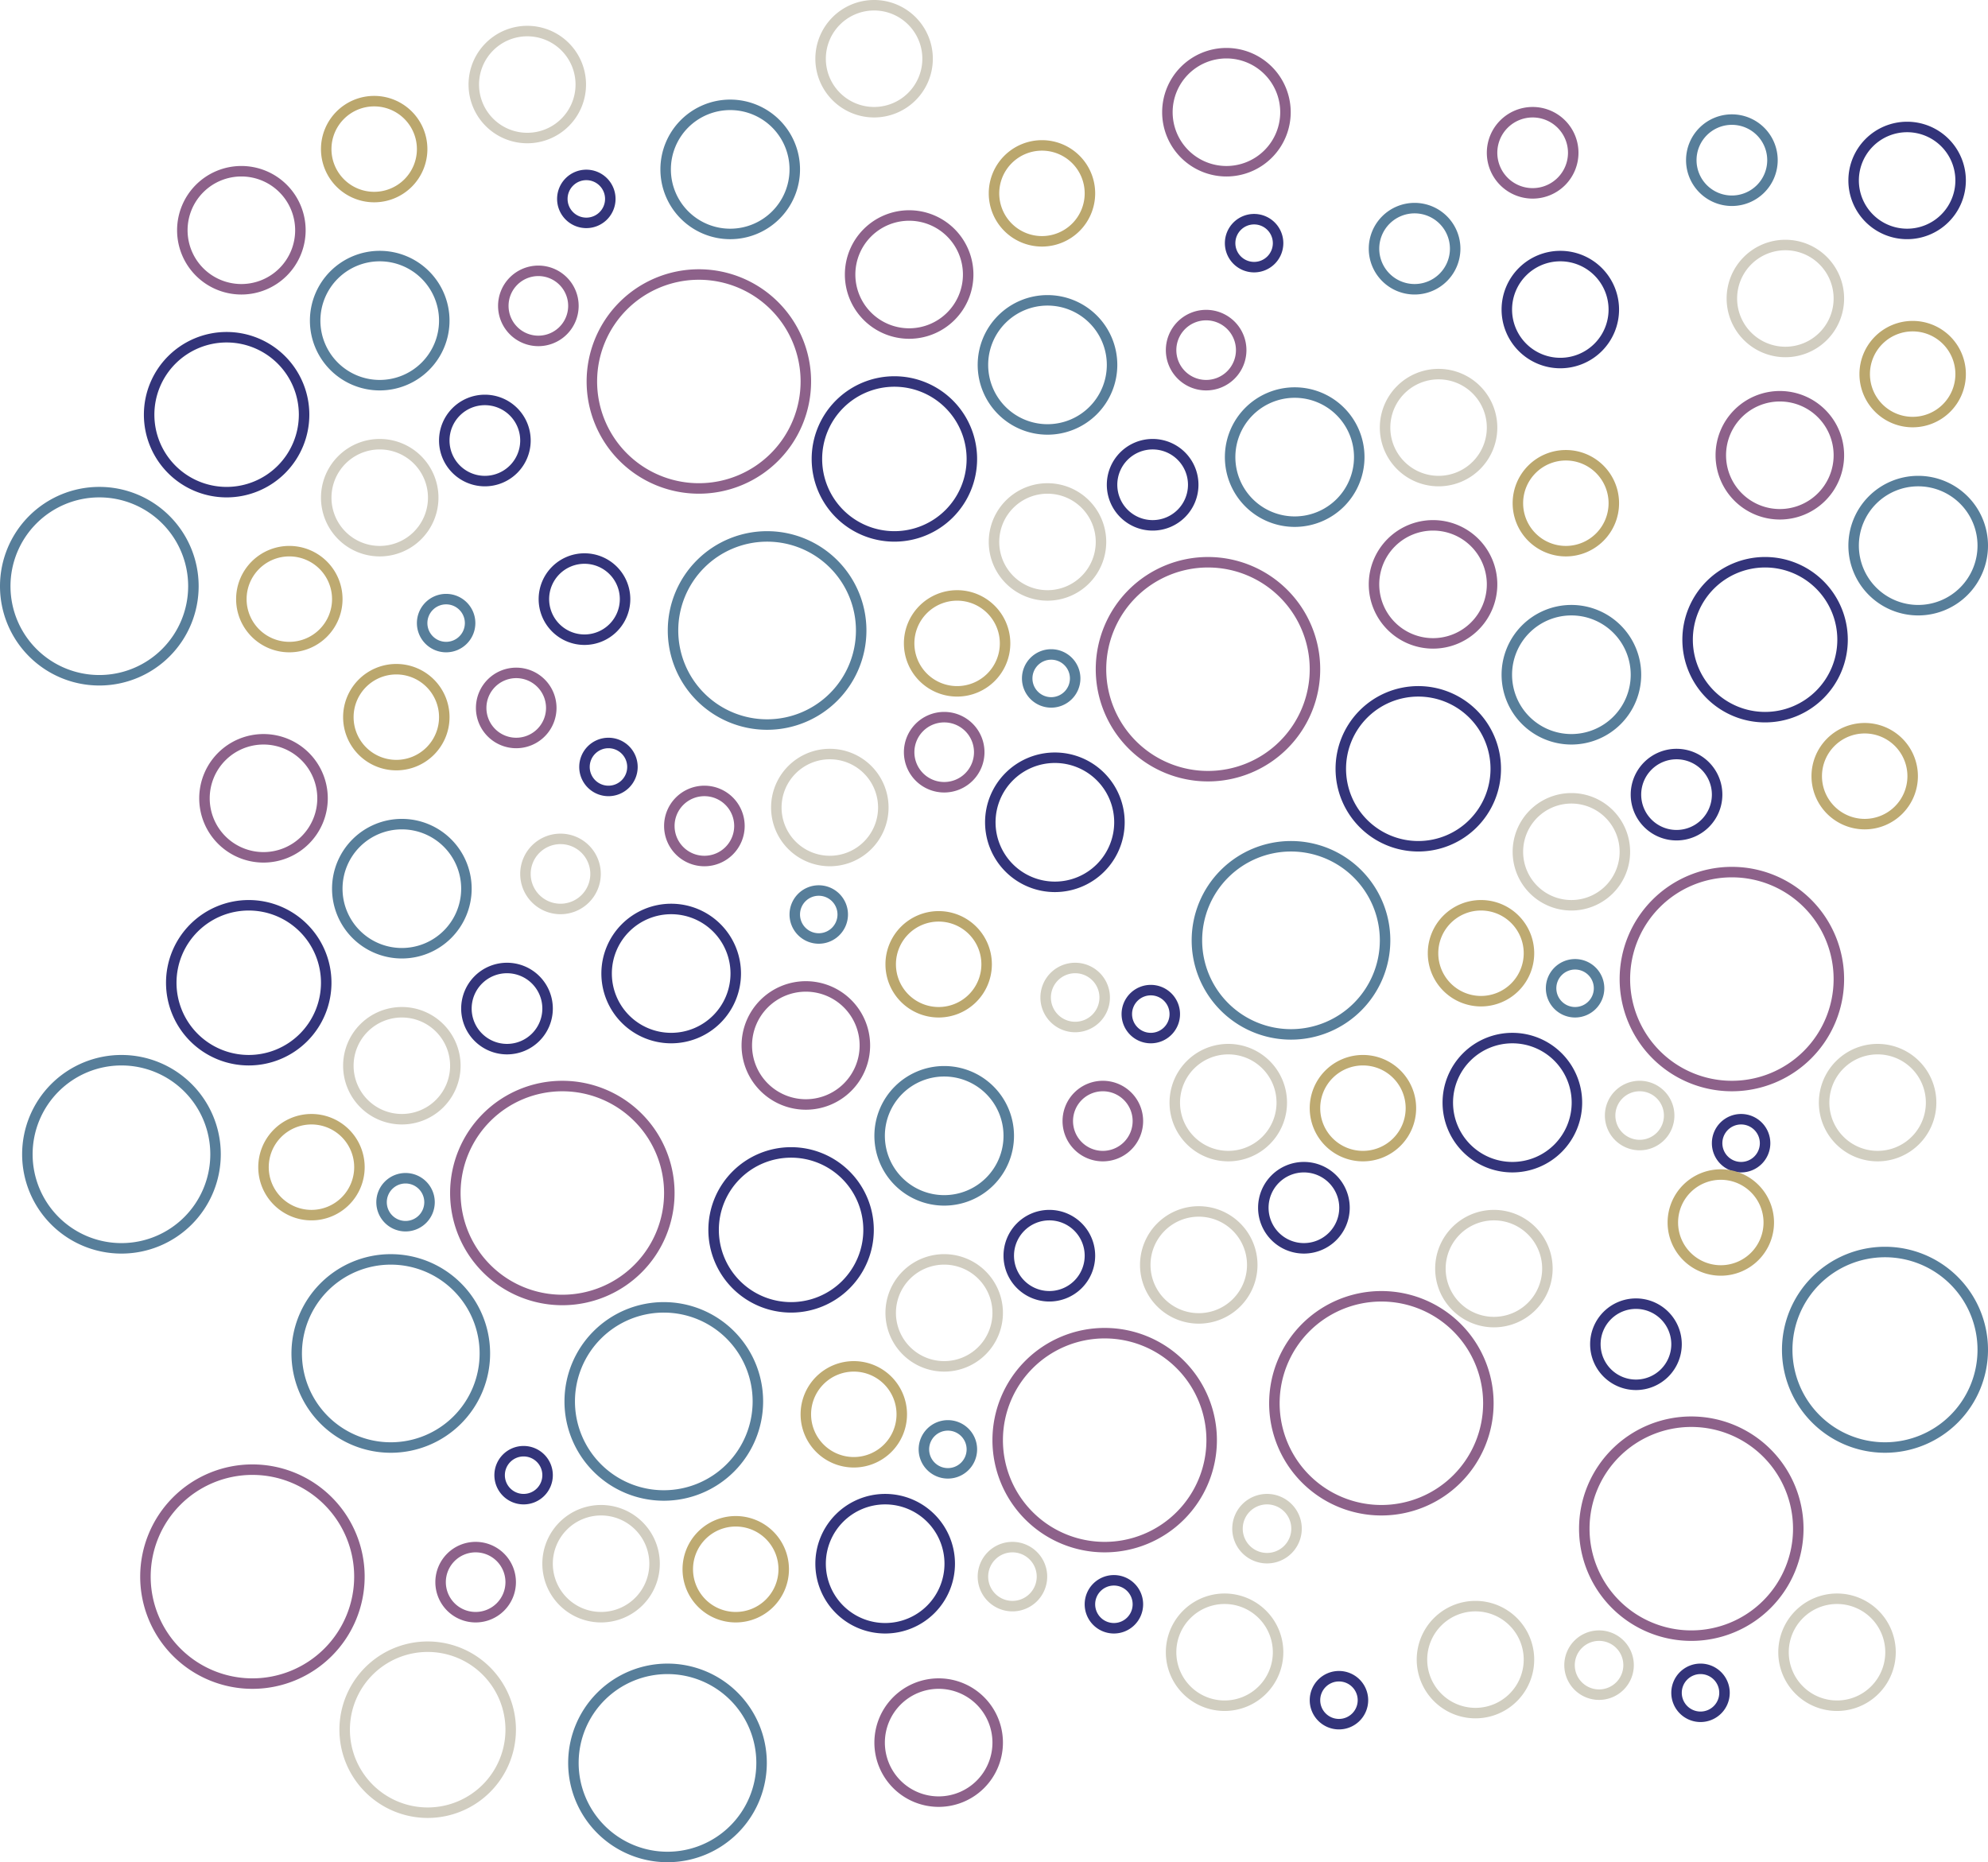 <svg xmlns="http://www.w3.org/2000/svg" width="947.683" height="887.886" viewBox="0 0 947.683 887.886">
  <g id="Group_2281" data-name="Group 2281" transform="translate(-988.488 3132.386)">
    <g id="Group_2163" data-name="Group 2163" transform="translate(1699.759 -3078.883)">
      <path id="Path_1476" data-name="Path 1476" d="M19.346,38.692A19.346,19.346,0,1,0,0,19.346,19.346,19.346,0,0,0,19.346,38.692Z" fill="none" stroke="#8d618a" stroke-width="5"/>
    </g>
    <g id="Group_2164" data-name="Group 2164" transform="translate(1643.479 -3033.156)">
      <path id="Path_1477" data-name="Path 1477" d="M19.346,38.692A19.346,19.346,0,1,0,0,19.346,19.346,19.346,0,0,0,19.346,38.692Z" fill="none" stroke="#577e9a" stroke-width="5"/>
    </g>
    <g id="Group_2165" data-name="Group 2165" transform="translate(1794.731 -3075.365)">
      <path id="Path_1478" data-name="Path 1478" d="M19.346,38.692A19.346,19.346,0,1,0,0,19.346,19.346,19.346,0,0,0,19.346,38.692Z" fill="none" stroke="#577e9a" stroke-width="5"/>
    </g>
    <g id="Group_2166" data-name="Group 2166" transform="translate(1706.794 -3010.292)">
      <path id="Path_1479" data-name="Path 1479" d="M25.5,51A25.5,25.5,0,1,0,0,25.5,25.5,25.5,0,0,0,25.5,51Z" fill="none" stroke="#33347a" stroke-width="5"/>
    </g>
    <g id="Group_2167" data-name="Group 2167" transform="translate(1872.115 -3071.848)">
      <path id="Path_1480" data-name="Path 1480" d="M25.5,51A25.5,25.5,0,1,0,0,25.5,25.5,25.5,0,0,0,25.5,51Z" fill="none" stroke="#33347a" stroke-width="5"/>
    </g>
    <g id="Group_2168" data-name="Group 2168" transform="translate(1712.07 -2915.32)">
      <path id="Path_1481" data-name="Path 1481" d="M22.864,45.727A22.864,22.864,0,1,0,0,22.864,22.864,22.864,0,0,0,22.864,45.727Z" fill="none" stroke="#bba76d" stroke-width="5"/>
    </g>
    <g id="Group_2169" data-name="Group 2169" transform="translate(1877.392 -2976.876)">
      <path id="Path_1482" data-name="Path 1482" d="M22.864,45.727A22.864,22.864,0,1,0,0,22.864,22.864,22.864,0,0,0,22.864,45.727Z" fill="none" stroke="#bba76d" stroke-width="5"/>
    </g>
    <g id="Group_2170" data-name="Group 2170" transform="translate(1413.085 -2695.478)">
      <path id="Path_1483" data-name="Path 1483" d="M22.864,45.727A22.864,22.864,0,1,0,0,22.864,22.864,22.864,0,0,0,22.864,45.727Z" fill="none" stroke="#bba76d" stroke-width="5"/>
    </g>
    <g id="Group_2171" data-name="Group 2171" transform="translate(1462.33 -3063.054)">
      <path id="Path_1484" data-name="Path 1484" d="M22.864,45.727A22.864,22.864,0,1,0,0,22.864,22.864,22.864,0,0,0,22.864,45.727Z" fill="none" stroke="#bba76d" stroke-width="5"/>
    </g>
    <g id="Group_2172" data-name="Group 2172" transform="translate(1154.551 -2813.313)">
      <path id="Path_1485" data-name="Path 1485" d="M22.864,45.727A22.864,22.864,0,1,0,0,22.864,22.864,22.864,0,0,0,22.864,45.727Z" fill="none" stroke="#bba76d" stroke-width="5"/>
    </g>
    <g id="Group_2173" data-name="Group 2173" transform="translate(1189.725 -3038.432) rotate(180)">
      <path id="Path_1486" data-name="Path 1486" d="M22.864,45.727A22.864,22.864,0,1,0,0,22.864,22.864,22.864,0,0,0,22.864,45.727Z" fill="none" stroke="#bba76d" stroke-width="5"/>
    </g>
    <g id="Group_2174" data-name="Group 2174" transform="translate(1627.651 -2802.761)">
      <path id="Path_1487" data-name="Path 1487" d="M36.933,73.867A36.933,36.933,0,1,0,0,36.933,36.933,36.933,0,0,0,36.933,73.867Z" fill="none" stroke="#33347a" stroke-width="5"/>
    </g>
    <g id="Group_2175" data-name="Group 2175" transform="translate(1792.972 -2864.317)">
      <path id="Path_1488" data-name="Path 1488" d="M36.933,73.867A36.933,36.933,0,1,0,0,36.933,36.933,36.933,0,0,0,36.933,73.867Z" fill="none" stroke="#33347a" stroke-width="5"/>
    </g>
    <g id="Group_2176" data-name="Group 2176" transform="translate(1328.666 -2582.919)">
      <path id="Path_1489" data-name="Path 1489" d="M36.933,73.867A36.933,36.933,0,1,0,0,36.933,36.933,36.933,0,0,0,36.933,73.867Z" fill="none" stroke="#33347a" stroke-width="5"/>
    </g>
    <g id="Group_2177" data-name="Group 2177" transform="translate(1377.91 -2950.495)">
      <path id="Path_1490" data-name="Path 1490" d="M36.933,73.867A36.933,36.933,0,1,0,0,36.933,36.933,36.933,0,0,0,36.933,73.867Z" fill="none" stroke="#33347a" stroke-width="5"/>
    </g>
    <g id="Group_2178" data-name="Group 2178" transform="translate(1070.131 -2700.754)">
      <path id="Path_1491" data-name="Path 1491" d="M36.933,73.867A36.933,36.933,0,1,0,0,36.933,36.933,36.933,0,0,0,36.933,73.867Z" fill="none" stroke="#33347a" stroke-width="5"/>
    </g>
    <g id="Group_2179" data-name="Group 2179" transform="translate(1133.446 -2897.733) rotate(180)">
      <path id="Path_1492" data-name="Path 1492" d="M36.933,73.867A36.933,36.933,0,1,0,0,36.933,36.933,36.933,0,0,0,36.933,73.867Z" fill="none" stroke="#33347a" stroke-width="5"/>
    </g>
    <g id="Group_2180" data-name="Group 2180" transform="translate(1678.654 -2637.44)">
      <path id="Path_1493" data-name="Path 1493" d="M30.778,61.556A30.778,30.778,0,1,0,0,30.778,30.778,30.778,0,0,0,30.778,61.556Z" fill="none" stroke="#33347a" stroke-width="5"/>
    </g>
    <g id="Group_2181" data-name="Group 2181" transform="translate(1277.662 -2698.996)">
      <path id="Path_1494" data-name="Path 1494" d="M30.778,61.556A30.778,30.778,0,1,0,0,30.778,30.778,30.778,0,0,0,30.778,61.556Z" fill="none" stroke="#33347a" stroke-width="5"/>
    </g>
    <g id="Group_2182" data-name="Group 2182" transform="translate(1379.669 -2417.598)">
      <path id="Path_1495" data-name="Path 1495" d="M30.778,61.556A30.778,30.778,0,1,0,0,30.778,30.778,30.778,0,0,0,30.778,61.556Z" fill="none" stroke="#33347a" stroke-width="5"/>
    </g>
    <g id="Group_2183" data-name="Group 2183" transform="translate(1460.571 -2771.104)">
      <path id="Path_1496" data-name="Path 1496" d="M30.778,61.556A30.778,30.778,0,1,0,0,30.778,30.778,30.778,0,0,0,30.778,61.556Z" fill="none" stroke="#33347a" stroke-width="5"/>
    </g>
    <g id="Group_2184" data-name="Group 2184" transform="translate(1768.35 -2772.863)">
      <path id="Path_1497" data-name="Path 1497" d="M19.346,38.692A19.346,19.346,0,1,0,0,19.346,19.346,19.346,0,0,0,19.346,38.692Z" fill="none" stroke="#33347a" stroke-width="5"/>
    </g>
    <g id="Group_2185" data-name="Group 2185" transform="translate(1469.365 -2553.021)">
      <path id="Path_1498" data-name="Path 1498" d="M19.346,38.692A19.346,19.346,0,1,0,0,19.346,19.346,19.346,0,0,0,19.346,38.692Z" fill="none" stroke="#33347a" stroke-width="5"/>
    </g>
    <g id="Group_2186" data-name="Group 2186" transform="translate(1518.609 -2920.596)">
      <path id="Path_1499" data-name="Path 1499" d="M19.346,38.692A19.346,19.346,0,1,0,0,19.346,19.346,19.346,0,0,0,19.346,38.692Z" fill="none" stroke="#33347a" stroke-width="5"/>
    </g>
    <g id="Group_2187" data-name="Group 2187" transform="translate(1210.83 -2670.856)">
      <path id="Path_1500" data-name="Path 1500" d="M19.346,38.692A19.346,19.346,0,1,0,0,19.346,19.346,19.346,0,0,0,19.346,38.692Z" fill="none" stroke="#33347a" stroke-width="5"/>
    </g>
    <g id="Group_2188" data-name="Group 2188" transform="translate(1238.97 -2903.009) rotate(180)">
      <path id="Path_1501" data-name="Path 1501" d="M19.346,38.692A19.346,19.346,0,1,0,0,19.346,19.346,19.346,0,0,0,19.346,38.692Z" fill="none" stroke="#33347a" stroke-width="5"/>
    </g>
    <g id="Group_2189" data-name="Group 2189" transform="translate(1749.004 -2510.811)">
      <path id="Path_1502" data-name="Path 1502" d="M19.346,38.692A19.346,19.346,0,1,0,0,19.346,19.346,19.346,0,0,0,19.346,38.692Z" fill="none" stroke="#33347a" stroke-width="5"/>
    </g>
    <g id="Group_2190" data-name="Group 2190" transform="translate(1590.718 -2575.884)">
      <path id="Path_1503" data-name="Path 1503" d="M19.346,38.692A19.346,19.346,0,1,0,0,19.346,19.346,19.346,0,0,0,19.346,38.692Z" fill="none" stroke="#33347a" stroke-width="5"/>
    </g>
    <g id="Group_2191" data-name="Group 2191" transform="translate(1247.764 -2866.076)">
      <path id="Path_1504" data-name="Path 1504" d="M19.346,38.692A19.346,19.346,0,1,0,0,19.346,19.346,19.346,0,0,0,19.346,38.692Z" fill="none" stroke="#33347a" stroke-width="5"/>
    </g>
    <g id="Group_2192" data-name="Group 2192" transform="translate(1559.06 -2728.894)">
      <path id="Path_1505" data-name="Path 1505" d="M44.848,89.7A44.848,44.848,0,1,0,0,44.848,44.848,44.848,0,0,0,44.848,89.7Z" fill="none" stroke="#577e9a" stroke-width="5"/>
    </g>
    <g id="Group_2193" data-name="Group 2193" transform="translate(1260.075 -2509.052)">
      <path id="Path_1506" data-name="Path 1506" d="M44.848,89.7A44.848,44.848,0,1,0,0,44.848,44.848,44.848,0,0,0,44.848,89.7Z" fill="none" stroke="#577e9a" stroke-width="5"/>
    </g>
    <g id="Group_2194" data-name="Group 2194" transform="translate(1261.834 -2336.696)">
      <path id="Path_1507" data-name="Path 1507" d="M44.848,89.7A44.848,44.848,0,1,0,0,44.848,44.848,44.848,0,0,0,44.848,89.7Z" fill="none" stroke="#577e9a" stroke-width="5"/>
    </g>
    <g id="Group_2195" data-name="Group 2195" transform="translate(1309.319 -2876.628)">
      <path id="Path_1508" data-name="Path 1508" d="M44.848,89.7A44.848,44.848,0,1,0,0,44.848,44.848,44.848,0,0,0,44.848,89.7Z" fill="none" stroke="#577e9a" stroke-width="5"/>
    </g>
    <g id="Group_2196" data-name="Group 2196" transform="translate(1001.541 -2626.887)">
      <path id="Path_1509" data-name="Path 1509" d="M44.848,89.7A44.848,44.848,0,1,0,0,44.848,44.848,44.848,0,0,0,44.848,89.7Z" fill="none" stroke="#577e9a" stroke-width="5"/>
    </g>
    <g id="Group_2197" data-name="Group 2197" transform="translate(1129.928 -2531.916)">
      <path id="Path_1510" data-name="Path 1510" d="M44.848,89.7A44.848,44.848,0,1,0,0,44.848,44.848,44.848,0,0,0,44.848,89.7Z" fill="none" stroke="#577e9a" stroke-width="5"/>
    </g>
    <g id="Group_2198" data-name="Group 2198" transform="translate(1080.684 -2808.037) rotate(180)">
      <path id="Path_1511" data-name="Path 1511" d="M44.848,89.7A44.848,44.848,0,1,0,0,44.848,44.848,44.848,0,0,0,44.848,89.7Z" fill="none" stroke="#577e9a" stroke-width="5"/>
    </g>
    <g id="Group_2199" data-name="Group 2199" transform="translate(1756.039 -2614.576)">
      <path id="Path_1512" data-name="Path 1512" d="M14.07,28.14A14.07,14.07,0,1,0,0,14.07,14.07,14.07,0,0,0,14.07,28.14Z" fill="none" stroke="#d1cec0" stroke-width="5"/>
    </g>
    <g id="Group_2200" data-name="Group 2200" transform="translate(1486.952 -2670.856)">
      <path id="Path_1513" data-name="Path 1513" d="M14.07,28.14A14.07,14.07,0,1,0,0,14.07,14.07,14.07,0,0,0,14.07,28.14Z" fill="none" stroke="#d1cec0" stroke-width="5"/>
    </g>
    <g id="Group_2201" data-name="Group 2201" transform="translate(1457.053 -2394.734)">
      <path id="Path_1514" data-name="Path 1514" d="M14.07,28.14A14.07,14.07,0,1,0,0,14.07,14.07,14.07,0,0,0,14.07,28.14Z" fill="none" stroke="#d1cec0" stroke-width="5"/>
    </g>
    <g id="Group_2202" data-name="Group 2202" transform="translate(1736.693 -2352.524)">
      <path id="Path_1515" data-name="Path 1515" d="M14.07,28.14A14.07,14.07,0,1,0,0,14.07,14.07,14.07,0,0,0,14.07,28.14Z" fill="none" stroke="#d1cec0" stroke-width="5"/>
    </g>
    <g id="Group_2203" data-name="Group 2203" transform="translate(1578.406 -2417.598)">
      <path id="Path_1516" data-name="Path 1516" d="M14.07,28.14A14.07,14.07,0,1,0,0,14.07,14.07,14.07,0,0,0,14.07,28.14Z" fill="none" stroke="#d1cec0" stroke-width="5"/>
    </g>
    <g id="Group_2204" data-name="Group 2204" transform="translate(1727.899 -2672.615)">
      <path id="Path_1517" data-name="Path 1517" d="M11.432,22.864A11.432,11.432,0,1,0,0,11.432,11.432,11.432,0,0,0,11.432,22.864Z" fill="none" stroke="#577e9a" stroke-width="5"/>
    </g>
    <g id="Group_2205" data-name="Group 2205" transform="translate(1428.914 -2452.772)">
      <path id="Path_1518" data-name="Path 1518" d="M11.432,22.864A11.432,11.432,0,1,0,0,11.432,11.432,11.432,0,0,0,11.432,22.864Z" fill="none" stroke="#577e9a" stroke-width="5"/>
    </g>
    <g id="Group_2206" data-name="Group 2206" transform="translate(1478.158 -2820.348)">
      <path id="Path_1519" data-name="Path 1519" d="M11.432,22.864A11.432,11.432,0,1,0,0,11.432,11.432,11.432,0,0,0,11.432,22.864Z" fill="none" stroke="#577e9a" stroke-width="5"/>
    </g>
    <g id="Group_2207" data-name="Group 2207" transform="translate(1170.379 -2570.608)">
      <path id="Path_1520" data-name="Path 1520" d="M11.432,22.864A11.432,11.432,0,1,0,0,11.432,11.432,11.432,0,0,0,11.432,22.864Z" fill="none" stroke="#577e9a" stroke-width="5"/>
    </g>
    <g id="Group_2208" data-name="Group 2208" transform="translate(1212.589 -2823.866) rotate(180)">
      <path id="Path_1521" data-name="Path 1521" d="M11.432,22.864A11.432,11.432,0,1,0,0,11.432,11.432,11.432,0,0,0,11.432,22.864Z" fill="none" stroke="#577e9a" stroke-width="5"/>
    </g>
    <g id="Group_2209" data-name="Group 2209" transform="translate(1390.221 -2684.926) rotate(180)">
      <path id="Path_1522" data-name="Path 1522" d="M11.432,22.864A11.432,11.432,0,1,0,0,11.432,11.432,11.432,0,0,0,11.432,22.864Z" fill="none" stroke="#577e9a" stroke-width="5"/>
    </g>
    <g id="Group_2210" data-name="Group 2210" transform="translate(1807.042 -2598.748)">
      <path id="Path_1523" data-name="Path 1523" d="M11.432,22.864A11.432,11.432,0,1,0,0,11.432,11.432,11.432,0,0,0,11.432,22.864Z" fill="none" stroke="#33347a" stroke-width="5"/>
    </g>
    <g id="Group_2211" data-name="Group 2211" transform="translate(1508.057 -2378.906)">
      <path id="Path_1524" data-name="Path 1524" d="M11.432,22.864A11.432,11.432,0,1,0,0,11.432,11.432,11.432,0,0,0,11.432,22.864Z" fill="none" stroke="#33347a" stroke-width="5"/>
    </g>
    <g id="Group_2212" data-name="Group 2212" transform="translate(1787.696 -2336.696)">
      <path id="Path_1525" data-name="Path 1525" d="M11.432,22.864A11.432,11.432,0,1,0,0,11.432,11.432,11.432,0,0,0,11.432,22.864Z" fill="none" stroke="#33347a" stroke-width="5"/>
    </g>
    <g id="Group_2213" data-name="Group 2213" transform="translate(1615.34 -2333.178)">
      <path id="Path_1526" data-name="Path 1526" d="M11.432,22.864A11.432,11.432,0,1,0,0,11.432,11.432,11.432,0,0,0,11.432,22.864Z" fill="none" stroke="#33347a" stroke-width="5"/>
    </g>
    <g id="Group_2214" data-name="Group 2214" transform="translate(1525.644 -2660.303)">
      <path id="Path_1527" data-name="Path 1527" d="M11.432,22.864A11.432,11.432,0,1,0,0,11.432,11.432,11.432,0,0,0,11.432,22.864Z" fill="none" stroke="#33347a" stroke-width="5"/>
    </g>
    <g id="Group_2215" data-name="Group 2215" transform="translate(1574.889 -3027.88)">
      <path id="Path_1528" data-name="Path 1528" d="M11.432,22.864A11.432,11.432,0,1,0,0,11.432,11.432,11.432,0,0,0,11.432,22.864Z" fill="none" stroke="#33347a" stroke-width="5"/>
    </g>
    <g id="Group_2216" data-name="Group 2216" transform="translate(1267.11 -2778.139)">
      <path id="Path_1529" data-name="Path 1529" d="M11.432,22.864A11.432,11.432,0,1,0,0,11.432,11.432,11.432,0,0,0,11.432,22.864Z" fill="none" stroke="#33347a" stroke-width="5"/>
    </g>
    <g id="Group_2217" data-name="Group 2217" transform="translate(1279.421 -3026.121) rotate(180)">
      <path id="Path_1530" data-name="Path 1530" d="M11.432,22.864A11.432,11.432,0,1,0,0,11.432,11.432,11.432,0,0,0,11.432,22.864Z" fill="none" stroke="#33347a" stroke-width="5"/>
    </g>
    <g id="Group_2218" data-name="Group 2218" transform="translate(1226.659 -2440.461)">
      <path id="Path_1531" data-name="Path 1531" d="M11.432,22.864A11.432,11.432,0,1,0,0,11.432,11.432,11.432,0,0,0,11.432,22.864Z" fill="none" stroke="#33347a" stroke-width="5"/>
    </g>
    <g id="Group_2219" data-name="Group 2219" transform="translate(1706.794 -2841.453)">
      <path id="Path_1532" data-name="Path 1532" d="M30.778,61.556A30.778,30.778,0,1,0,0,30.778,30.778,30.778,0,0,0,30.778,61.556Z" fill="none" stroke="#577e9a" stroke-width="5"/>
    </g>
    <g id="Group_2220" data-name="Group 2220" transform="translate(1574.889 -2945.219)">
      <path id="Path_1533" data-name="Path 1533" d="M30.778,61.556A30.778,30.778,0,1,0,0,30.778,30.778,30.778,0,0,0,30.778,61.556Z" fill="none" stroke="#577e9a" stroke-width="5"/>
    </g>
    <g id="Group_2221" data-name="Group 2221" transform="translate(1840.458 -2535.433)">
      <path id="Path_1534" data-name="Path 1534" d="M46.607,93.213A46.607,46.607,0,1,0,0,46.607,46.607,46.607,0,0,0,46.607,93.213Z" fill="none" stroke="#577e9a" stroke-width="5"/>
    </g>
    <g id="Group_2222" data-name="Group 2222" transform="translate(1872.115 -2903.009)">
      <path id="Path_1535" data-name="Path 1535" d="M30.778,61.556A30.778,30.778,0,1,0,0,30.778,30.778,30.778,0,0,0,30.778,61.556Z" fill="none" stroke="#577e9a" stroke-width="5"/>
    </g>
    <g id="Group_2223" data-name="Group 2223" transform="translate(1407.809 -2621.611)">
      <path id="Path_1536" data-name="Path 1536" d="M30.778,61.556A30.778,30.778,0,1,0,0,30.778,30.778,30.778,0,0,0,30.778,61.556Z" fill="none" stroke="#577e9a" stroke-width="5"/>
    </g>
    <g id="Group_2224" data-name="Group 2224" transform="translate(1457.053 -2989.187)">
      <path id="Path_1537" data-name="Path 1537" d="M30.778,61.556A30.778,30.778,0,1,0,0,30.778,30.778,30.778,0,0,0,30.778,61.556Z" fill="none" stroke="#577e9a" stroke-width="5"/>
    </g>
    <g id="Group_2225" data-name="Group 2225" transform="translate(1305.802 -3082.4)">
      <path id="Path_1538" data-name="Path 1538" d="M30.778,61.556A30.778,30.778,0,1,0,0,30.778,30.778,30.778,0,0,0,30.778,61.556Z" fill="none" stroke="#577e9a" stroke-width="5"/>
    </g>
    <g id="Group_2226" data-name="Group 2226" transform="translate(1149.274 -2739.447)">
      <path id="Path_1539" data-name="Path 1539" d="M30.778,61.556A30.778,30.778,0,1,0,0,30.778,30.778,30.778,0,0,0,30.778,61.556Z" fill="none" stroke="#577e9a" stroke-width="5"/>
    </g>
    <g id="Group_2227" data-name="Group 2227" transform="translate(1200.278 -2948.736) rotate(180)">
      <path id="Path_1540" data-name="Path 1540" d="M30.778,61.556A30.778,30.778,0,1,0,0,30.778,30.778,30.778,0,0,0,30.778,61.556Z" fill="none" stroke="#577e9a" stroke-width="5"/>
    </g>
    <g id="Group_2228" data-name="Group 2228" transform="translate(1763.074 -2716.583)">
      <path id="Path_1541" data-name="Path 1541" d="M51,102.007A51,51,0,1,0,0,51,51,51,0,0,0,51,102.007Z" fill="none" stroke="#8d618a" stroke-width="5"/>
    </g>
    <g id="Group_2229" data-name="Group 2229" transform="translate(1057.82 -2431.667)">
      <path id="Path_1542" data-name="Path 1542" d="M51,102.007A51,51,0,1,0,0,51,51,51,0,0,0,51,102.007Z" fill="none" stroke="#8d618a" stroke-width="5"/>
    </g>
    <g id="Group_2230" data-name="Group 2230" transform="translate(1464.088 -2496.741)">
      <path id="Path_1543" data-name="Path 1543" d="M51,102.007A51,51,0,1,0,0,51,51,51,0,0,0,51,102.007Z" fill="none" stroke="#8d618a" stroke-width="5"/>
    </g>
    <g id="Group_2231" data-name="Group 2231" transform="translate(1513.333 -2864.317)">
      <path id="Path_1544" data-name="Path 1544" d="M51,102.007A51,51,0,1,0,0,51,51,51,0,0,0,51,102.007Z" fill="none" stroke="#8d618a" stroke-width="5"/>
    </g>
    <g id="Group_2232" data-name="Group 2232" transform="translate(1205.554 -2614.576)">
      <path id="Path_1545" data-name="Path 1545" d="M51,102.007A51,51,0,1,0,0,51,51,51,0,0,0,51,102.007Z" fill="none" stroke="#8d618a" stroke-width="5"/>
    </g>
    <g id="Group_2233" data-name="Group 2233" transform="translate(1372.634 -2899.492) rotate(180)">
      <path id="Path_1546" data-name="Path 1546" d="M51,102.007A51,51,0,1,0,0,51,51,51,0,0,0,51,102.007Z" fill="none" stroke="#8d618a" stroke-width="5"/>
    </g>
    <g id="Group_2234" data-name="Group 2234" transform="translate(1743.728 -2454.531)">
      <path id="Path_1547" data-name="Path 1547" d="M51,102.007A51,51,0,1,0,0,51,51,51,0,0,0,51,102.007Z" fill="none" stroke="#8d618a" stroke-width="5"/>
    </g>
    <g id="Group_2235" data-name="Group 2235" transform="translate(1595.994 -2514.328)">
      <path id="Path_1548" data-name="Path 1548" d="M51,102.007A51,51,0,1,0,0,51,51,51,0,0,0,51,102.007Z" fill="none" stroke="#8d618a" stroke-width="5"/>
    </g>
    <g id="Group_2236" data-name="Group 2236" transform="translate(1615.34 -2626.887)">
      <path id="Path_1549" data-name="Path 1549" d="M22.864,45.727A22.864,22.864,0,1,0,0,22.864,22.864,22.864,0,0,0,22.864,45.727Z" fill="none" stroke="#beaa71" stroke-width="5"/>
    </g>
    <g id="Group_2237" data-name="Group 2237" transform="translate(1854.528 -2785.174)">
      <path id="Path_1550" data-name="Path 1550" d="M22.864,45.727A22.864,22.864,0,1,0,0,22.864,22.864,22.864,0,0,0,22.864,45.727Z" fill="none" stroke="#beaa71" stroke-width="5"/>
    </g>
    <g id="Group_2238" data-name="Group 2238" transform="translate(1316.354 -2407.045)">
      <path id="Path_1551" data-name="Path 1551" d="M22.864,45.727A22.864,22.864,0,1,0,0,22.864,22.864,22.864,0,0,0,22.864,45.727Z" fill="none" stroke="#beaa71" stroke-width="5"/>
    </g>
    <g id="Group_2239" data-name="Group 2239" transform="translate(1671.619 -2700.754)">
      <path id="Path_1552" data-name="Path 1552" d="M22.864,45.727A22.864,22.864,0,1,0,0,22.864,22.864,22.864,0,0,0,22.864,45.727Z" fill="none" stroke="#beaa71" stroke-width="5"/>
    </g>
    <g id="Group_2240" data-name="Group 2240" transform="translate(1785.937 -2572.366)">
      <path id="Path_1553" data-name="Path 1553" d="M22.864,45.727A22.864,22.864,0,1,0,0,22.864,22.864,22.864,0,0,0,22.864,45.727Z" fill="none" stroke="#beaa71" stroke-width="5"/>
    </g>
    <g id="Group_2241" data-name="Group 2241" transform="translate(1372.634 -2480.912)">
      <path id="Path_1554" data-name="Path 1554" d="M22.864,45.727A22.864,22.864,0,1,0,0,22.864,22.864,22.864,0,0,0,22.864,45.727Z" fill="none" stroke="#beaa71" stroke-width="5"/>
    </g>
    <g id="Group_2242" data-name="Group 2242" transform="translate(1421.879 -2848.488)">
      <path id="Path_1555" data-name="Path 1555" d="M22.864,45.727A22.864,22.864,0,1,0,0,22.864,22.864,22.864,0,0,0,22.864,45.727Z" fill="none" stroke="#beaa71" stroke-width="5"/>
    </g>
    <g id="Group_2243" data-name="Group 2243" transform="translate(1114.1 -2598.748)">
      <path id="Path_1556" data-name="Path 1556" d="M22.864,45.727A22.864,22.864,0,1,0,0,22.864,22.864,22.864,0,0,0,22.864,45.727Z" fill="none" stroke="#beaa71" stroke-width="5"/>
    </g>
    <g id="Group_2244" data-name="Group 2244" transform="translate(1149.274 -2823.866) rotate(180)">
      <path id="Path_1557" data-name="Path 1557" d="M22.864,45.727A22.864,22.864,0,1,0,0,22.864,22.864,22.864,0,0,0,22.864,45.727Z" fill="none" stroke="#beaa71" stroke-width="5"/>
    </g>
    <g id="Group_2245" data-name="Group 2245" transform="translate(1548.508 -2632.164)">
      <path id="Path_1558" data-name="Path 1558" d="M25.5,51A25.5,25.5,0,1,0,0,25.5,25.5,25.5,0,0,0,25.5,51Z" fill="none" stroke="#d1cdc0" stroke-width="5"/>
    </g>
    <g id="Group_2246" data-name="Group 2246" transform="translate(1358.564 -2772.863)">
      <path id="Path_1559" data-name="Path 1559" d="M25.5,51A25.5,25.5,0,1,0,0,25.5,25.5,25.5,0,0,0,25.5,51Z" fill="none" stroke="#d1cdc0" stroke-width="5"/>
    </g>
    <g id="Group_2247" data-name="Group 2247" transform="translate(1249.522 -2412.322)">
      <path id="Path_1560" data-name="Path 1560" d="M25.5,51A25.5,25.5,0,1,0,0,25.5,25.5,25.5,0,0,0,25.5,51Z" fill="none" stroke="#d1cdc0" stroke-width="5"/>
    </g>
    <g id="Group_2248" data-name="Group 2248" transform="translate(1379.669 -3129.886)">
      <path id="Path_1561" data-name="Path 1561" d="M25.5,51A25.5,25.5,0,1,0,0,25.5,25.5,25.5,0,0,0,25.5,51Z" fill="none" stroke="#d1cdc0" stroke-width="5"/>
    </g>
    <g id="Group_2249" data-name="Group 2249" transform="translate(1214.348 -3117.575)">
      <path id="Path_1562" data-name="Path 1562" d="M25.5,51A25.5,25.5,0,1,0,0,25.5,25.5,25.5,0,0,0,25.5,51Z" fill="none" stroke="#d1cdc0" stroke-width="5"/>
    </g>
    <g id="Group_2250" data-name="Group 2250" transform="translate(1712.07 -2751.758)">
      <path id="Path_1563" data-name="Path 1563" d="M25.5,51A25.5,25.5,0,1,0,0,25.5,25.5,25.5,0,0,0,25.5,51Z" fill="none" stroke="#d1cdc0" stroke-width="5"/>
    </g>
    <g id="Group_2251" data-name="Group 2251" transform="translate(1413.085 -2531.916)">
      <path id="Path_1564" data-name="Path 1564" d="M25.5,51A25.5,25.5,0,1,0,0,25.5,25.5,25.5,0,0,0,25.5,51Z" fill="none" stroke="#d1cdc0" stroke-width="5"/>
    </g>
    <g id="Group_2252" data-name="Group 2252" transform="translate(1152.792 -2347.248)">
      <path id="Path_1565" data-name="Path 1565" d="M39.572,79.143A39.572,39.572,0,1,0,0,39.572,39.572,39.572,0,0,0,39.572,79.143Z" fill="none" stroke="#d1cdc0" stroke-width="5"/>
    </g>
    <g id="Group_2253" data-name="Group 2253" transform="translate(1462.33 -2899.492)">
      <path id="Path_1566" data-name="Path 1566" d="M25.5,51A25.5,25.5,0,1,0,0,25.5,25.5,25.5,0,0,0,25.5,51Z" fill="none" stroke="#d1cdc0" stroke-width="5"/>
    </g>
    <g id="Group_2254" data-name="Group 2254" transform="translate(1154.551 -2649.751)">
      <path id="Path_1567" data-name="Path 1567" d="M25.5,51A25.5,25.5,0,1,0,0,25.5,25.5,25.5,0,0,0,25.5,51Z" fill="none" stroke="#d1cdc0" stroke-width="5"/>
    </g>
    <g id="Group_2255" data-name="Group 2255" transform="translate(1195.001 -2869.593) rotate(180)">
      <path id="Path_1568" data-name="Path 1568" d="M25.5,51A25.5,25.5,0,1,0,0,25.5,25.5,25.5,0,0,0,25.5,51Z" fill="none" stroke="#d1cdc0" stroke-width="5"/>
    </g>
    <g id="Group_2256" data-name="Group 2256" transform="translate(1675.137 -2553.021)">
      <path id="Path_1569" data-name="Path 1569" d="M25.5,51A25.5,25.5,0,1,0,0,25.5,25.5,25.5,0,0,0,25.5,51Z" fill="none" stroke="#d1cdc0" stroke-width="5"/>
    </g>
    <g id="Group_2257" data-name="Group 2257" transform="translate(1534.438 -2554.779)">
      <path id="Path_1570" data-name="Path 1570" d="M25.5,51A25.5,25.5,0,1,0,0,25.5,25.5,25.5,0,0,0,25.5,51Z" fill="none" stroke="#d1cdc0" stroke-width="5"/>
    </g>
    <g id="Group_2258" data-name="Group 2258" transform="translate(1648.756 -2954.012)">
      <path id="Path_1571" data-name="Path 1571" d="M25.5,51A25.5,25.5,0,1,0,0,25.5,25.5,25.5,0,0,0,25.5,51Z" fill="none" stroke="#d1cdc0" stroke-width="5"/>
    </g>
    <g id="Group_2259" data-name="Group 2259" transform="translate(1814.077 -3015.568)">
      <path id="Path_1572" data-name="Path 1572" d="M25.5,51A25.5,25.5,0,1,0,0,25.5,25.5,25.5,0,0,0,25.5,51Z" fill="none" stroke="#d1cdc0" stroke-width="5"/>
    </g>
    <g id="Group_2260" data-name="Group 2260" transform="translate(1858.046 -2632.164)">
      <path id="Path_1573" data-name="Path 1573" d="M25.5,51A25.5,25.5,0,1,0,0,25.5,25.5,25.5,0,0,0,25.5,51Z" fill="none" stroke="#d1cec0" stroke-width="5"/>
    </g>
    <g id="Group_2261" data-name="Group 2261" transform="translate(1546.749 -2370.112)">
      <path id="Path_1574" data-name="Path 1574" d="M25.5,51A25.5,25.5,0,1,0,0,25.5,25.5,25.5,0,0,0,25.5,51Z" fill="none" stroke="#d1cec0" stroke-width="5"/>
    </g>
    <g id="Group_2262" data-name="Group 2262" transform="translate(1838.699 -2370.112)">
      <path id="Path_1575" data-name="Path 1575" d="M25.5,51A25.5,25.5,0,1,0,0,25.5,25.5,25.5,0,0,0,25.5,51Z" fill="none" stroke="#d1cec0" stroke-width="5"/>
    </g>
    <g id="Group_2263" data-name="Group 2263" transform="translate(1666.343 -2366.594)">
      <path id="Path_1576" data-name="Path 1576" d="M25.5,51A25.5,25.5,0,1,0,0,25.5,25.5,25.5,0,0,0,25.5,51Z" fill="none" stroke="#d1cec0" stroke-width="5"/>
    </g>
    <g id="Group_2264" data-name="Group 2264" transform="translate(1497.504 -2614.576)">
      <path id="Path_1577" data-name="Path 1577" d="M16.708,33.416A16.708,16.708,0,1,0,0,16.708,16.708,16.708,0,0,0,16.708,33.416Z" fill="none" stroke="#8d618a" stroke-width="5"/>
    </g>
    <g id="Group_2265" data-name="Group 2265" transform="translate(1421.879 -2790.45)">
      <path id="Path_1578" data-name="Path 1578" d="M16.708,33.416A16.708,16.708,0,1,0,0,16.708,16.708,16.708,0,0,0,16.708,33.416Z" fill="none" stroke="#8d618a" stroke-width="5"/>
    </g>
    <g id="Group_2266" data-name="Group 2266" transform="translate(1217.865 -2811.555)">
      <path id="Path_1579" data-name="Path 1579" d="M16.708,33.416A16.708,16.708,0,1,0,0,16.708,16.708,16.708,0,0,0,16.708,33.416Z" fill="none" stroke="#8d618a" stroke-width="5"/>
    </g>
    <g id="Group_2267" data-name="Group 2267" transform="translate(1307.561 -2755.275)">
      <path id="Path_1580" data-name="Path 1580" d="M16.708,33.416A16.708,16.708,0,1,0,0,16.708,16.708,16.708,0,0,0,16.708,33.416Z" fill="none" stroke="#8d618a" stroke-width="5"/>
    </g>
    <g id="Group_2268" data-name="Group 2268" transform="translate(1546.749 -2982.152)">
      <path id="Path_1581" data-name="Path 1581" d="M16.708,33.416A16.708,16.708,0,1,0,0,16.708,16.708,16.708,0,0,0,16.708,33.416Z" fill="none" stroke="#8d618a" stroke-width="5"/>
    </g>
    <g id="Group_2269" data-name="Group 2269" transform="translate(1238.97 -2732.412)">
      <path id="Path_1582" data-name="Path 1582" d="M16.708,33.416A16.708,16.708,0,1,0,0,16.708,16.708,16.708,0,0,0,16.708,33.416Z" fill="none" stroke="#d1cdc0" stroke-width="5"/>
    </g>
    <g id="Group_2270" data-name="Group 2270" transform="translate(1261.834 -2969.841) rotate(180)">
      <path id="Path_1583" data-name="Path 1583" d="M16.708,33.416A16.708,16.708,0,1,0,0,16.708,16.708,16.708,0,0,0,16.708,33.416Z" fill="none" stroke="#8d618a" stroke-width="5"/>
    </g>
    <g id="Group_2271" data-name="Group 2271" transform="translate(1198.519 -2394.734)">
      <path id="Path_1584" data-name="Path 1584" d="M16.708,33.416A16.708,16.708,0,1,0,0,16.708,16.708,16.708,0,0,0,16.708,33.416Z" fill="none" stroke="#8d618a" stroke-width="5"/>
    </g>
    <g id="Group_2272" data-name="Group 2272" transform="translate(1643.479 -2881.904)">
      <path id="Path_1585" data-name="Path 1585" d="M28.14,56.28A28.14,28.14,0,1,0,0,28.14,28.14,28.14,0,0,0,28.14,56.28Z" fill="none" stroke="#8d618a" stroke-width="5"/>
    </g>
    <g id="Group_2273" data-name="Group 2273" transform="translate(1808.801 -2943.46)">
      <path id="Path_1586" data-name="Path 1586" d="M28.14,56.28A28.14,28.14,0,1,0,0,28.14,28.14,28.14,0,0,0,28.14,56.28Z" fill="none" stroke="#8d618a" stroke-width="5"/>
    </g>
    <g id="Group_2274" data-name="Group 2274" transform="translate(1344.494 -2662.062)">
      <path id="Path_1587" data-name="Path 1587" d="M28.14,56.28A28.14,28.14,0,1,0,0,28.14,28.14,28.14,0,0,0,28.14,56.28Z" fill="none" stroke="#8d618a" stroke-width="5"/>
    </g>
    <g id="Group_2275" data-name="Group 2275" transform="translate(1393.739 -3029.638)">
      <path id="Path_1588" data-name="Path 1588" d="M28.14,56.28A28.14,28.14,0,1,0,0,28.14,28.14,28.14,0,0,0,28.14,56.28Z" fill="none" stroke="#8d618a" stroke-width="5"/>
    </g>
    <g id="Group_2276" data-name="Group 2276" transform="translate(1544.99 -3107.023)">
      <path id="Path_1589" data-name="Path 1589" d="M28.14,56.28A28.14,28.14,0,1,0,0,28.14,28.14,28.14,0,0,0,28.14,56.28Z" fill="none" stroke="#8d618a" stroke-width="5"/>
    </g>
    <g id="Group_2277" data-name="Group 2277" transform="translate(1407.809 -2329.661)">
      <path id="Path_1590" data-name="Path 1590" d="M28.14,56.28A28.14,28.14,0,1,0,0,28.14,28.14,28.14,0,0,0,28.14,56.28Z" fill="none" stroke="#8d618a" stroke-width="5"/>
    </g>
    <g id="Group_2278" data-name="Group 2278" transform="translate(1085.96 -2779.897)">
      <path id="Path_1591" data-name="Path 1591" d="M28.14,56.28A28.14,28.14,0,1,0,0,28.14,28.14,28.14,0,0,0,28.14,56.28Z" fill="none" stroke="#8d618a" stroke-width="5"/>
    </g>
    <g id="Group_2279" data-name="Group 2279" transform="translate(1131.687 -2994.463) rotate(180)">
      <path id="Path_1592" data-name="Path 1592" d="M28.14,56.28A28.14,28.14,0,1,0,0,28.14,28.14,28.14,0,0,0,28.14,56.28Z" fill="none" stroke="#8d618a" stroke-width="5"/>
    </g>
  </g>
</svg>
